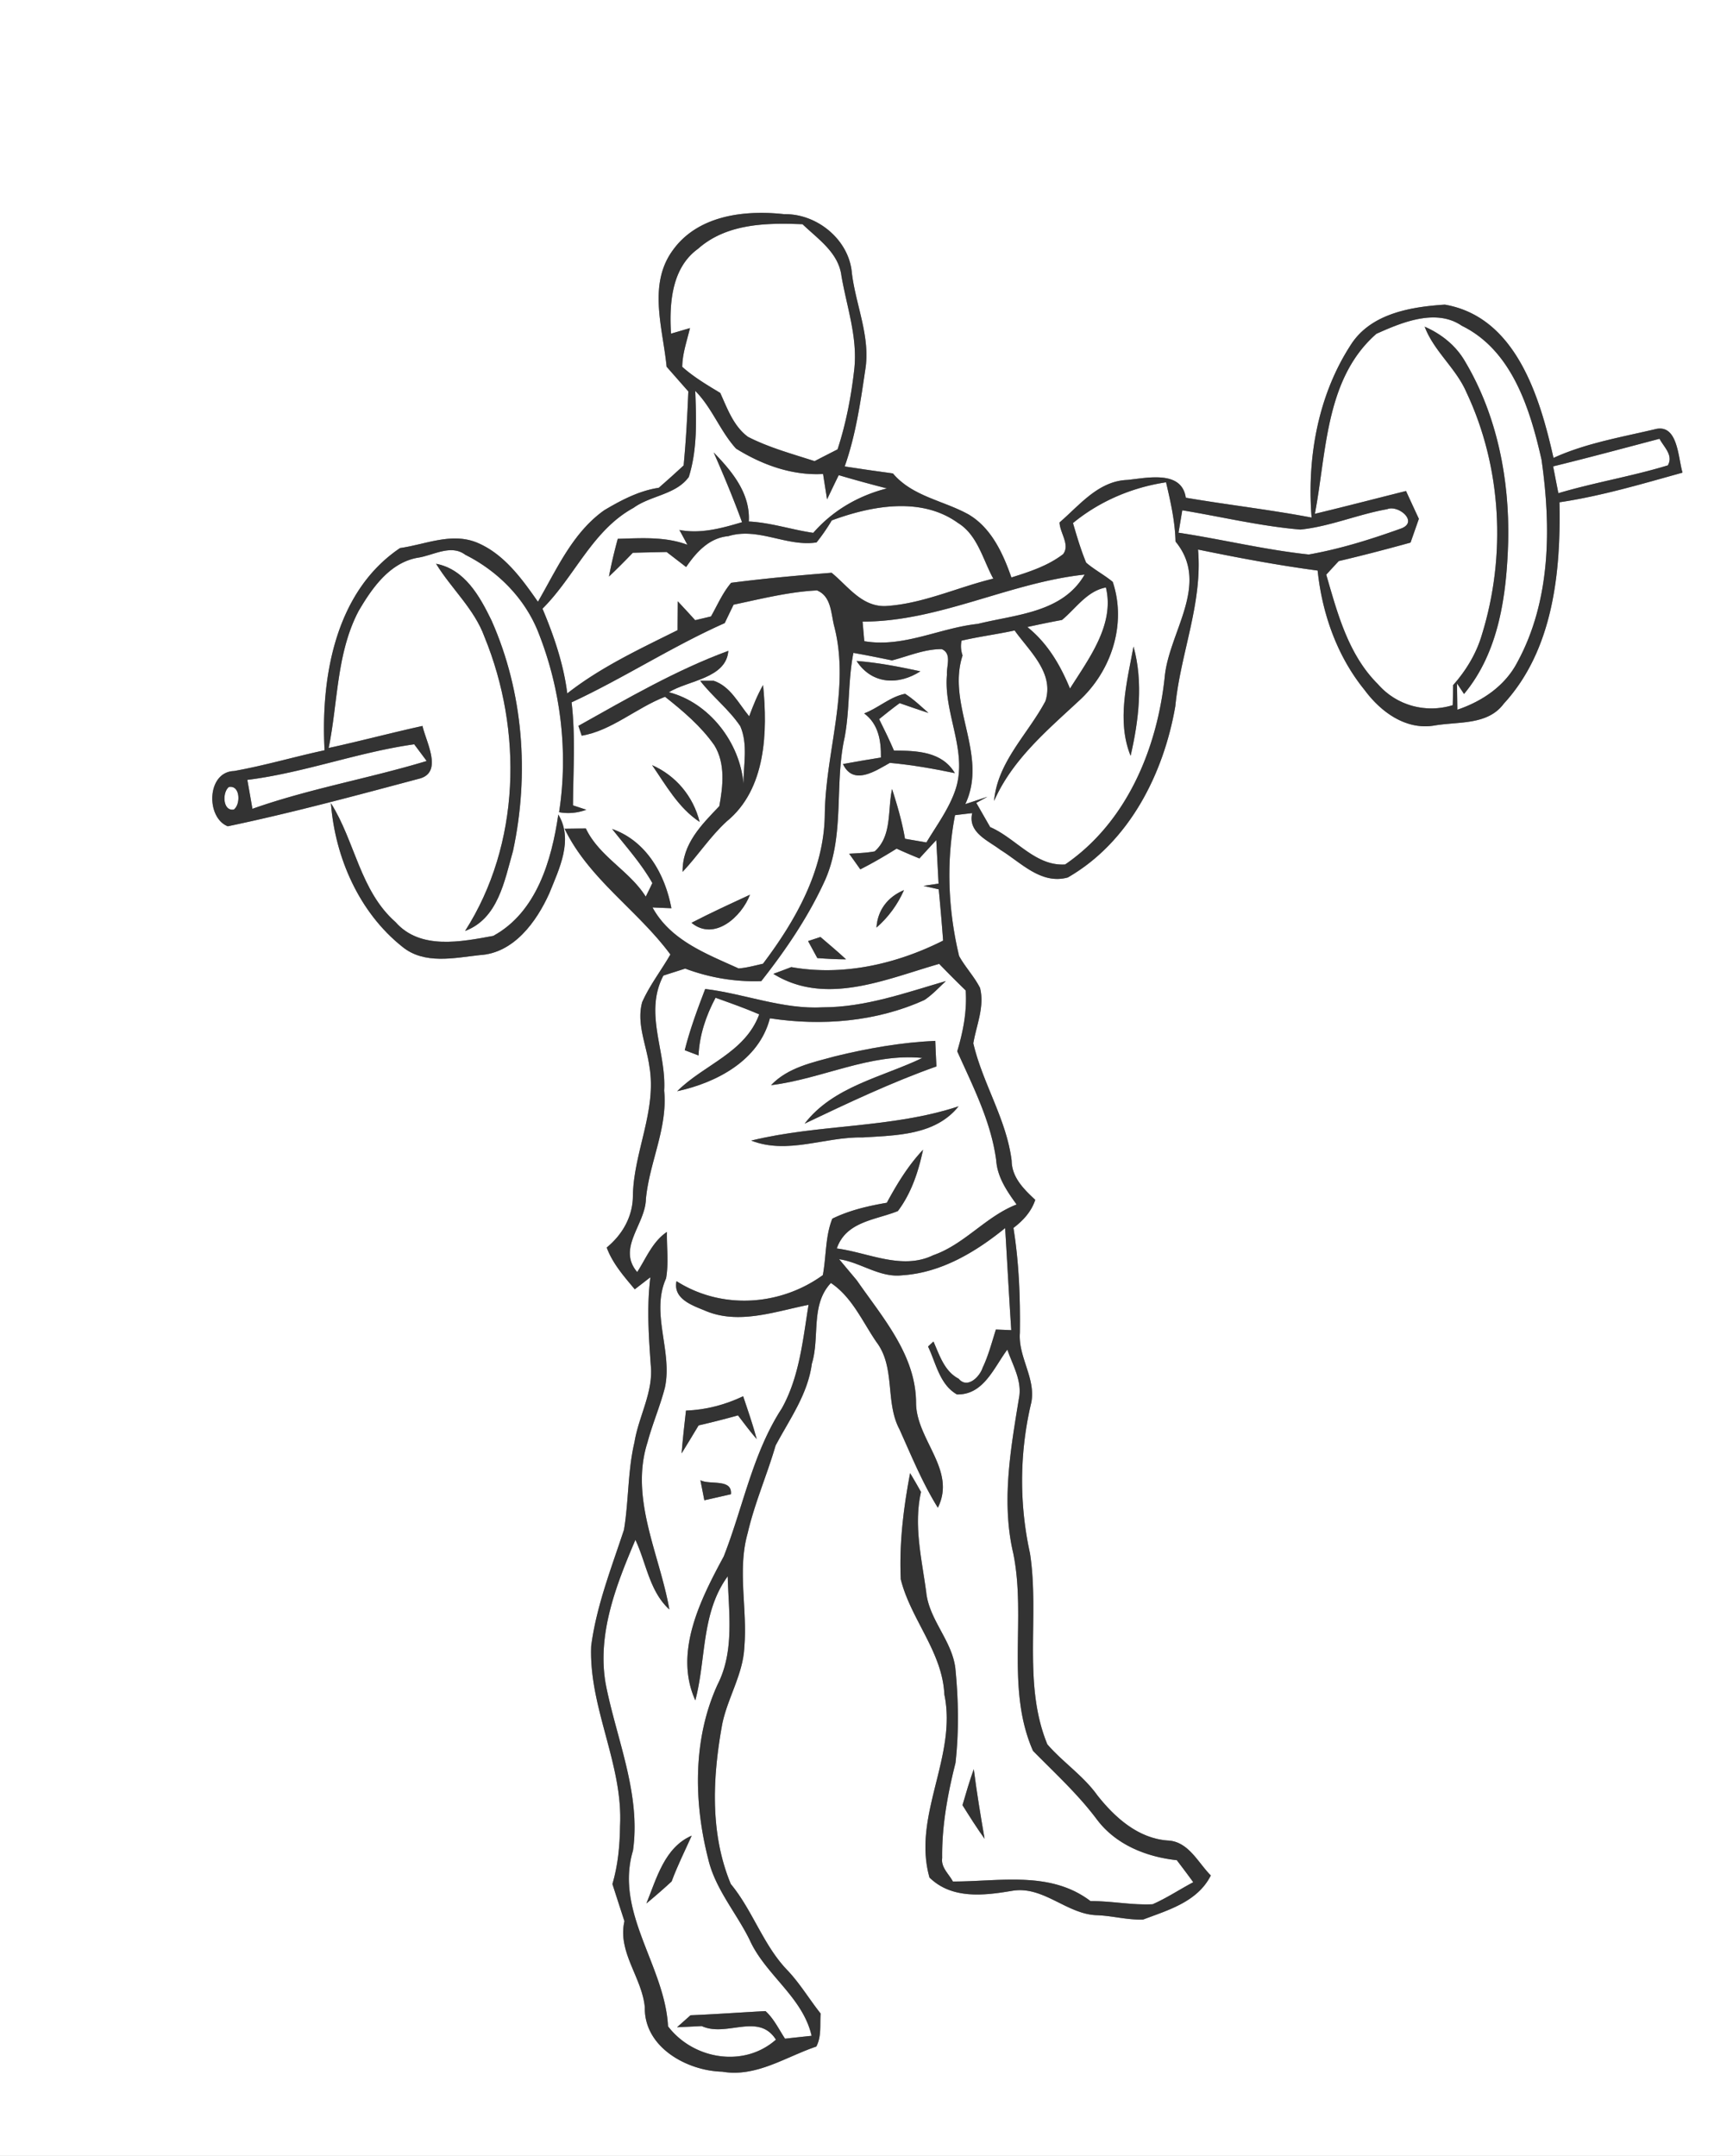<svg width="221pt" height="275pt" viewBox="0 0 221 275" xmlns="http://www.w3.org/2000/svg">
  <rect x="0" y="0" width="221" height="275" fill="#808080" stroke="none"/>
  <g fill="#FFF">
    <path d="M0 0h221v275H0V0m85.85 31.85c-3.28 4.39-1.32 10-.84 14.93.92 1.05 1.84 2.1 2.77 3.15-.13 3.15-.3 6.3-.6 9.44-1.04.96-2.1 1.92-3.17 2.85-2.52.38-4.78 1.57-6.95 2.86-4.03 2.85-6.06 7.53-8.46 11.68-2.06-2.96-4.36-6.14-7.8-7.56-3.25-1.31-6.55.25-9.79.71-8.28 5.58-10.12 16.51-9.62 25.79-3.86.83-7.66 1.96-11.55 2.65-3.49.11-3.6 5.95-.79 7.05 8.25-1.73 16.4-3.94 24.54-6.11 2.9-.87.72-4.69.29-6.69-4.01.88-7.96 1.94-11.97 2.81 1.2-5.83.98-12.08 3.83-17.49 1.71-2.91 3.93-6.11 7.48-6.77 1.99-.27 4.26-1.78 6.11-.39 4.11 2.06 7.55 5.5 9.28 9.8 2.9 7.26 3.88 15.31 2.69 23.04 1.17.22 2.35.1 3.47-.31l-1.7-.56c.02-4.38.34-8.78-.18-13.14 6.65-3.09 12.82-7.13 19.53-10.11.28-.59.84-1.76 1.13-2.35 3.52-.74 7.03-1.64 10.64-1.82 1.9.79 1.76 3.07 2.24 4.75 1.97 7.95-1.15 15.86-1.25 23.83-.08 7.13-3.71 13.51-7.88 19.04-1.03.23-2.05.52-3.11.6-4.11-1.87-8.67-3.56-10.98-7.78.6.03 1.81.08 2.41.1-.81-4.33-3.19-8.58-7.56-10.11 1.77 2.25 3.71 4.39 5.13 6.9-.27.58-.55 1.15-.84 1.73-2.08-3.31-5.92-5.09-7.64-8.69-.68 0-2.03.02-2.71.03 3.08 6.4 9.33 10.4 13.49 16.04-1.17 2.04-2.64 3.92-3.6 6.08-.75 2.74.55 5.47.92 8.18.97 5.64-1.99 10.9-2.1 16.48 0 2.66-1.31 4.97-3.34 6.64.75 2.04 2.2 3.68 3.58 5.33.5-.39 1.49-1.15 1.99-1.54-.47 3.7-.22 7.42.04 11.13.39 3.48-1.53 6.57-2.07 9.91-.87 3.67-.72 7.48-1.34 11.18-1.6 4.86-3.51 9.7-4.18 14.81-.32 7.88 4.1 15.11 3.68 23.01-.03 2.48-.27 4.97-.97 7.36.5 1.58 1.02 3.16 1.53 4.74-.9 3.97 2.25 7.17 2.6 10.99-.1 5.09 5.37 8.1 9.88 8.21 4.33.74 8.07-1.89 11.99-3.21.69-1.3.44-2.81.55-4.21-1.41-1.78-2.58-3.74-4.12-5.4-3.17-3.21-4.49-7.68-7.34-11.13-2.68-6.48-2.32-13.62-1.09-20.38.68-3.35 2.66-6.35 2.82-9.82.42-4.85-.92-9.81.43-14.56.88-3.82 2.47-7.41 3.56-11.17 1.79-3.36 4.11-6.54 4.62-10.43 1.05-3.4-.21-7.49 2.43-10.3 2.69 1.8 4.01 4.9 5.78 7.5 2.5 3.26 1.1 7.69 2.97 11.18 1.52 3.38 2.92 6.83 4.89 9.99 2.38-4.79-2.66-8.57-2.78-13.25.04-6.16-4.24-10.97-7.56-15.76-.56-.67-1.69-2.01-2.25-2.69 2.76.4 5.18 2.4 8.07 2.05 4.94-.32 9.35-2.97 13.1-6.02.27 4.34.49 8.68.78 13.02l-1.96-.08c-.52 1.64-.95 3.32-1.69 4.87-.36 1.13-1.93 2.75-3.05 1.41-1.83-.95-2.45-3.01-3.22-4.75-.17.16-.52.48-.69.64 1.02 2.13 1.47 4.84 3.68 6.11 3.41.08 4.72-3.43 6.43-5.72.64 1.89 1.78 3.76 1.54 5.85-1.08 6.62-2.35 13.51-.78 20.16 1.69 8.31-1 17.17 2.51 25.17 2.8 2.85 5.76 5.55 8.16 8.77 2.41 3.21 6.29 4.76 10.18 5.18.71.93 1.41 1.86 2.1 2.81-1.74.92-3.38 2.02-5.18 2.81-2.65.14-5.27-.43-7.92-.4-5.14-3.91-11.6-2.49-17.55-2.5-.51-.96-1.54-1.79-1.37-2.99-.05-4.11.7-8.18 1.7-12.14.45-4.01.38-8.08-.02-12.08-.43-3.55-3.38-6.19-3.72-9.75-.57-4.21-1.62-8.48-.66-12.73-.45-.81-.91-1.61-1.39-2.4-.85 4.46-1.4 9-1.19 13.54 1.27 5.12 5.31 9.24 5.56 14.7 1.65 7.93-4.12 15.46-1.9 23.34 2.83 2.78 6.92 2.31 10.47 1.71 4.04-.74 7.05 3.03 10.95 3.1 1.95.08 3.87.63 5.83.55 3.24-1.22 6.94-2.27 8.63-5.62-1.65-1.65-2.85-4.36-5.51-4.46-3.77-.28-6.71-2.92-8.95-5.75-1.79-2.51-4.41-4.23-6.39-6.52-3.17-7.72-.97-16.31-2.21-24.36-1.4-6.32-1.34-12.97.17-19.26.59-3.08-1.7-5.79-1.46-8.87.06-4.47-.11-8.95-.82-13.38 1.24-.94 2.29-2.08 2.78-3.58-1.46-1.36-2.99-2.86-3.01-5-.66-5.29-3.7-9.85-4.89-14.97.4-2.34 1.46-4.66.86-7.06-.74-1.46-1.89-2.65-2.67-4.07-1.41-5.87-1.67-12.04-.52-17.97.73-.09 1.46-.18 2.19-.26-.58 2.49 2.03 3.49 3.6 4.69 2.62 1.61 5.18 4.46 8.59 3.52 7.81-4.49 12.22-13.2 13.71-21.84.65-6.74 3.5-13.12 2.9-19.99 5.06 1.04 10.14 2 15.25 2.68.57 5.48 2.48 10.93 5.99 15.24 2.04 2.76 5.2 5.11 8.82 4.54 3.06-.55 6.85.01 8.93-2.8 6.3-6.85 7.29-16.8 7.1-25.69 5.33-.79 10.51-2.34 15.69-3.78-.58-1.97-.59-6.36-3.58-5.52-4.34 1.02-8.8 1.78-12.87 3.64-1.74-7.76-4.79-17.99-13.86-19.55-4.37.28-9.5 1.14-12.03 5.19-4.16 6.43-5.56 14.41-4.96 21.97-5.32-1.01-10.7-1.62-16.04-2.53-.52-3.56-4.95-2.52-7.46-2.27-3.7.14-6.06 3.2-8.64 5.42.02 1.3 1.38 2.86.45 4.05-1.94 1.49-4.29 2.25-6.59 2.97-1.07-3.06-2.55-6.31-5.45-8.03-3.21-1.79-7.17-2.29-9.66-5.24-2.05-.28-4.1-.57-6.15-.89 1.4-3.97 2.01-8.16 2.62-12.3.7-4.21-1.19-8.21-1.7-12.32-.32-4.27-4.43-7.64-8.63-7.56-5.03-.56-10.95.13-14.16 4.53M55.61 71.91c1.95 3.19 4.87 5.75 6.17 9.32 4.9 11.97 4.6 26.46-2.47 37.52 4.22-1.58 5.02-6.39 6.11-10.2 2.1-9.76 1.33-20.25-2.74-29.41-1.5-3.08-3.4-6.52-7.07-7.23m18.15 20.68c.1.31.31.94.42 1.25 3.79-.62 6.99-3.56 10.63-4.96 2.31 1.83 4.59 3.76 6.29 6.19 1.42 2.31 1.1 5.21.63 7.76-2.26 2.37-4.74 4.82-4.68 8.38 1.96-2.08 3.52-4.52 5.64-6.45 5.02-4.11 5.21-11.45 4.62-17.38-.72 1.27-1.27 2.62-1.77 3.99-1.35-1.62-2.39-3.82-4.52-4.53h-1.73c1.58 2.04 3.68 3.65 5.12 5.8.99 2.3.4 4.89.4 7.32-.45-5.25-4.36-10.33-9.51-11.66 2.45-1.52 7.31-1.75 7.58-5.28-6.68 2.46-12.92 6.1-19.12 9.57m9.4 5.01c1.78 2.59 3.38 5.47 6.06 7.24-.81-3.24-3-5.89-6.06-7.24m-40.96 4.85c.53 6.93 3.6 13.94 9.11 18.32 2.8 2.29 6.6 1.42 9.87 1.06 4.34-.24 7.25-4.26 8.88-7.9 1.26-3.13 3.09-6.79 1.14-10.03-.85 5.81-2.76 12.46-8.3 15.48-4.1.75-9.31 1.82-12.46-1.76-4.53-3.99-5.17-10.32-8.24-15.17m45.98 15.26c2.92 2.4 6.4-.78 7.46-3.58-2.5 1.16-5.01 2.31-7.46 3.58m34.56 112.55c.91 1.45 1.82 2.9 2.82 4.29-.51-2.95-1-5.91-1.38-8.88-.54 1.51-.99 3.04-1.44 4.59z"/>
    <path d="M89.01 31.74c3.65-3.24 8.72-3.33 13.33-3.14 1.97 1.89 4.59 3.62 4.96 6.57.67 3.93 2.07 7.81 1.65 11.85-.39 3.49-1.05 6.96-2.14 10.3-.74.37-2.2 1.12-2.93 1.5-2.87-.93-5.81-1.72-8.5-3.1-1.84-1.37-2.62-3.59-3.53-5.6-1.68-1.01-3.38-2.02-4.85-3.33.02-1.69.6-3.31.99-4.94-.61.18-1.82.53-2.42.71-.23-3.81.05-8.37 3.44-10.82zM175.52 42.58c3.25-1.46 7.6-3.28 10.89-1.03 6.42 3.14 8.71 10.62 10.17 17.07 1.24 8.62 1.19 17.99-3.07 25.83-1.57 3.04-4.48 5-7.66 6.08-.01-1.12-.03-2.24-.05-3.36l.9 1.35c4.48-5.37 5.43-12.67 5.63-19.42.18-7.95-1.4-16.1-5.49-22.98-1.17-2.04-3.03-3.52-5.16-4.45 1.19 3.15 4 5.29 5.33 8.38 4.5 9.55 5.08 20.84 1.97 30.9-.7 2.4-2.01 4.57-3.67 6.44-.01.64-.03 1.92-.05 2.56-3.44 1.06-7.17.05-9.54-2.68-3.77-3.74-5.16-9.02-6.59-13.97.4-.44 1.19-1.3 1.59-1.73 3.07-.72 6.12-1.52 9.16-2.36.35-1.01.71-2.02 1.06-3.03-.55-1.18-1.1-2.37-1.64-3.55-3.88.97-7.74 1.98-11.62 2.91 1.5-7.87 1.31-17.24 7.84-22.96z"/>
    <path d="M88.66 49.86c2.15 2.16 3.17 5.13 5.2 7.36 3.32 2.07 7.14 3.46 11.1 3.24.13.81.38 2.43.51 3.24.49-1.03.98-2.06 1.49-3.09 2.03.6 4.08 1.16 6.14 1.69-3.66.94-6.9 2.82-9.39 5.67-2.75-.4-5.42-1.31-8.22-1.45.21-3.59-2.14-6.4-4.48-8.81 1.29 2.93 2.52 5.89 3.62 8.9-2.6.77-5.26 1.51-7.99.99.26.47.77 1.42 1.02 1.89-2.85-1.07-5.91-.84-8.88-.76-.43 1.59-.82 3.19-1.12 4.81 1.04-.98 2.05-2 3.04-3.03 1.43-.04 2.87-.07 4.31-.1l2.49 1.92c1.29-1.9 2.94-3.72 5.38-3.94 3.8-1.18 7.46 1.39 11.25.8.71-.89 1.36-1.83 1.94-2.81 5.07-1.87 11.41-3.06 16.1.33 2.5 1.54 3.17 4.68 4.5 7.1-4.61 1.11-9.01 3.23-13.79 3.5-3.02.06-4.74-2.54-6.83-4.25-4.27.34-8.56.73-12.81 1.28-1.09 1.28-1.75 2.84-2.57 4.29-.5.12-1.51.36-2.02.48-.73-.81-1.47-1.61-2.22-2.41 0 .92-.02 2.76-.02 3.68-4.84 2.41-9.8 4.72-14.07 8.07-.47-3.75-1.7-7.34-3.16-10.81 4.11-4.08 6.34-9.98 11.61-12.86 2.19-1.59 5.41-1.67 7.05-3.94 1.11-3.54.96-7.32.82-10.98zM198.06 59.49c4.54-1.11 9.05-2.33 13.57-3.52.56 1.07 1.79 2.09 1.06 3.39-4.59 1.4-9.35 2.18-13.96 3.55-.17-.86-.5-2.56-.67-3.42zM136.83 66.72c3.39-2.79 7.54-4.55 11.87-5.2.58 2.49 1.15 5 1.21 7.56 4.49 5.47-.89 11.56-1.39 17.36-.98 9.15-4.88 18.48-12.69 23.83-3.81.24-6.29-3.36-9.56-4.77l-1.77-3.09 1.42-.78c-.7.24-2.11.71-2.82.94 2.97-6.29-2.41-12.62-.35-18.96a3.59 3.59 0 0 1-.13-1.89c2.24-.52 4.52-.81 6.77-1.3 1.87 2.63 5.08 5.41 3.93 9.01-2.23 4.21-6.12 7.76-6.55 12.74 2.3-5.23 6.67-8.92 10.75-12.71 4.17-3.75 6.2-9.82 4.38-15.24-1.08-.89-2.33-1.54-3.39-2.45-.68-1.64-1.18-3.35-1.68-5.05m7.72 15.75c-.83 4.53-2.17 9.49-.37 13.94 1.04-4.51 1.63-9.41.37-13.94z"/>
    <path d="M150.77 65.09c5.01.83 9.99 2.03 15.06 2.46 3.78-.39 7.33-1.94 11.07-2.6 1.44-.6 4.13 1.68 1.67 2.5-3.8 1.36-7.69 2.58-11.67 3.28-5.57-.59-11.06-1.94-16.61-2.78l.48-2.86zM110 79.29c9.75.01 18.7-4.97 28.32-6-2.81 4.88-8.76 5.08-13.62 6.29-4.89.52-9.47 3.06-14.48 2.21l-.22-2.5zM135.43 79.08c1.78-1.47 3.19-3.7 5.6-4.14 1.15 4.73-2.19 9.09-4.58 12.89-1.23-2.99-2.87-5.8-5.44-7.85 1.47-.32 2.94-.63 4.42-.9zM108.83 83.28c1.65.29 3.28.62 4.92.96 2.09-.54 4.14-1.45 6.34-1.44 1.34.56.58 2.21.67 3.26-.46 5.01 2.78 9.88 1.03 14.83-.84 2.38-2.36 4.42-3.65 6.57-.68-.12-2.05-.35-2.73-.47-.37-2.16-.98-4.26-1.65-6.34-.58 2.64.02 5.99-2.22 7.95-1.07.2-2.16.23-3.25.3.48.66.95 1.33 1.42 1.99 1.59-.8 3.12-1.7 4.63-2.64.96.44 1.93.85 2.91 1.25.53-.59 1.61-1.76 2.15-2.34.07 1.39.22 4.16.29 5.55l-1.92.29c.49.11 1.45.33 1.94.44.21 2.18.4 4.36.56 6.54-5.92 2.99-12.77 4.56-19.36 3.38-.57.22-1.71.65-2.29.86 6.68 4.15 14.39.66 21.15-1.27 1.11 1.15 2.24 2.28 3.38 3.39.18 2.64-.33 5.25-1.08 7.76 2.01 4.49 4.32 8.98 4.97 13.91.15 2.16 1.38 3.94 2.6 5.63-3.93 1.53-6.63 5.08-10.63 6.47-3.99 1.94-8.26-.33-12.3-.86 1.2-3.46 4.92-3.61 7.79-4.77 1.72-2.28 2.63-5.06 3.21-7.82-1.89 2-3.32 4.36-4.62 6.76-2.39.41-4.77.96-6.95 2.03-.91 2.27-.76 4.81-1.21 7.2-5.45 3.95-12.92 4.43-18.66.77-.45 2.21 1.89 3.05 3.54 3.72 4.29 1.9 8.98.16 13.3-.7-.73 4.47-1.16 9.18-3.41 13.21-3.73 5.73-4.94 12.61-7.41 18.89-2.93 5.43-6.4 12.22-3.62 18.35 1.4-5.29.73-11.15 4.13-15.82.12 4.61.89 9.52-1.29 13.8-3.17 6.93-3.05 14.98-1.2 22.24.89 3.83 3.57 6.85 5.28 10.32 2.02 4.5 6.77 7.28 7.91 12.25-.84.09-2.54.27-3.39.37-.79-1.2-1.42-2.55-2.49-3.52-3.19.17-6.37.4-9.56.53-.43.38-1.29 1.15-1.72 1.53l3.15-.15c3.17 1.47 7.22-1.79 9.46 1.73-4.09 3.63-10.55 2.52-13.76-1.7-.4-7.71-6.83-14.53-4.47-22.41 1.03-7.26-2.1-14.21-3.47-21.22-1.14-6.38 1.32-12.65 3.78-18.42 1.4 2.97 1.79 6.57 4.33 8.88-1.23-7.03-5.08-14.12-2.79-21.31.63-2.36 1.61-4.62 2.22-6.98 1.01-4.63-1.85-9.48.15-13.94.35-1.96.07-3.97.11-5.93-1.83 1.23-2.64 3.33-3.79 5.12-2.6-3.06 1.04-6.06 1.11-9.32.44-4.68 2.79-9.04 2.33-13.82.29-4.97-2.61-9.89-.1-14.68.93-.3 1.85-.59 2.78-.89a25.08 25.08 0 0 0 9.7 1.6c3.15-4 6.04-8.26 8.15-12.91 2.53-5.76 1.15-12.18 2.48-18.18.67-3.56.42-7.22 1.12-10.78m.4 1.03c1.97 3.02 5.37 3.11 8.14 1.32-2.69-.58-5.39-1.11-8.14-1.32m.97 6.69c1.83 1.35 2.17 3.48 2.14 5.63-1.62.26-3.23.53-4.84.83 1.32 2.81 4.15.87 5.98-.15 2.79.25 5.55.74 8.29 1.31-1.66-2.79-4.88-2.86-7.77-2.88-.58-1.36-1.23-2.69-1.89-4.01.86-.7 1.73-1.39 2.62-2.04 1.22.43 2.44.85 3.67 1.25-.96-.85-1.89-1.74-2.97-2.44-1.91.36-3.42 1.82-5.23 2.5m1.57 27.32c1.52-1.32 2.7-2.94 3.51-4.78-2.06.86-3.36 2.53-3.51 4.78m-8.72 1.72c.29.54.88 1.62 1.18 2.17 1.21.09 2.43.16 3.66.16-1.06-.99-2.17-1.91-3.26-2.85-.4.13-1.19.39-1.58.52m1.91 8.45c-5.14.29-9.99-1.73-15.03-2.34-.98 2.56-1.94 5.14-2.61 7.81.44.17 1.32.5 1.76.67.12-2.61.95-5.06 2.17-7.36 1.87.67 3.74 1.33 5.57 2.12-1.81 4.91-7.05 6.4-10.46 9.8 5.04-1.09 10.44-3.93 11.82-9.3 6.62 1.01 13.58.45 19.72-2.34 1.01-.68 1.84-1.58 2.72-2.41-5.12 1.49-10.26 3.34-15.66 3.35m1.53 6.25c-2.89.79-6.01 1.42-8.16 3.68 6.5-.8 12.67-4.12 19.29-3.47-5.12 2.46-11.37 3.63-15.01 8.38 5.52-2.63 11.04-5.25 16.81-7.3-.06-1.09-.11-2.18-.15-3.26-4.32.19-8.59.95-12.78 1.97M95.8 145.49c4.66 1.82 9.43-.51 14.19-.4 4.32-.27 9.3-.27 12.25-3.97-8.57 2.83-17.73 2.24-26.44 4.37m-8.32 34.44c-.21 1.81-.41 3.63-.56 5.46.74-1.19 1.45-2.38 2.17-3.57 1.68-.39 3.36-.81 5.02-1.28.77 1.02 1.55 2.05 2.39 3.03-.5-1.86-1.12-3.66-1.73-5.47-2.29 1.09-4.75 1.74-7.29 1.83m1.84 8.89c.13.64.38 1.91.5 2.55.85-.19 2.54-.58 3.39-.77.19-2.03-2.66-1.16-3.89-1.78m-6.89 53.98c1.1-.91 2.17-1.84 3.22-2.81.74-2 1.69-3.9 2.56-5.84-3.47 1.5-4.48 5.47-5.78 8.65zM31.54 99.48c7.22-.9 14.1-3.53 21.28-4.54.4.53 1.2 1.6 1.59 2.13-7.35 2.23-14.96 3.53-22.22 6.1-.16-.92-.48-2.77-.65-3.69zM29.19 100.39c1.44-.28 1.53 2.2.63 2.87-1.42.26-1.5-2.2-.63-2.87z"/>
  </g>
  <g fill="#333">
    <path d="M85.85 31.85c3.21-4.4 9.13-5.09 14.16-4.53 4.2-.08 8.31 3.29 8.63 7.56.51 4.11 2.4 8.11 1.7 12.32-.61 4.14-1.22 8.33-2.62 12.3 2.05.32 4.1.61 6.15.89 2.49 2.95 6.45 3.45 9.66 5.24 2.9 1.72 4.38 4.97 5.45 8.03 2.3-.72 4.65-1.48 6.59-2.97.93-1.19-.43-2.75-.45-4.05 2.58-2.22 4.94-5.28 8.64-5.42 2.51-.25 6.94-1.29 7.46 2.27 5.34.91 10.72 1.52 16.04 2.53-.6-7.56.8-15.54 4.96-21.97 2.53-4.05 7.66-4.91 12.03-5.19 9.07 1.56 12.12 11.79 13.86 19.55 4.07-1.86 8.53-2.62 12.87-3.64 2.99-.84 3 3.55 3.58 5.52-5.18 1.44-10.36 2.99-15.69 3.78.19 8.89-.8 18.84-7.1 25.69-2.08 2.81-5.87 2.25-8.93 2.8-3.62.57-6.78-1.78-8.82-4.54-3.51-4.31-5.42-9.76-5.99-15.24-5.11-.68-10.19-1.64-15.25-2.68.6 6.87-2.25 13.25-2.9 19.99-1.49 8.64-5.9 17.35-13.71 21.84-3.41.94-5.97-1.91-8.59-3.52-1.57-1.2-4.18-2.2-3.6-4.69-.73.08-1.46.17-2.19.26-1.15 5.93-.89 12.1.52 17.97.78 1.42 1.93 2.61 2.67 4.07.6 2.4-.46 4.72-.86 7.06 1.19 5.12 4.23 9.68 4.89 14.97.02 2.14 1.55 3.64 3.01 5-.49 1.5-1.54 2.64-2.78 3.58.71 4.43.88 8.91.82 13.38-.24 3.08 2.05 5.79 1.46 8.87a43.038 43.038 0 0 0-.17 19.26c1.24 8.05-.96 16.64 2.21 24.36 1.98 2.29 4.6 4.01 6.39 6.52 2.24 2.83 5.18 5.47 8.95 5.75 2.66.1 3.86 2.81 5.51 4.46-1.69 3.35-5.39 4.4-8.63 5.62-1.96.08-3.88-.47-5.83-.55-3.9-.07-6.91-3.84-10.95-3.1-3.55.6-7.64 1.07-10.47-1.71-2.22-7.88 3.55-15.41 1.9-23.34-.25-5.46-4.29-9.58-5.56-14.7-.21-4.54.34-9.08 1.19-13.54.48.79.94 1.59 1.39 2.4-.96 4.25.09 8.52.66 12.73.34 3.56 3.29 6.2 3.72 9.75.4 4 .47 8.07.02 12.08-1 3.96-1.75 8.03-1.7 12.14-.17 1.2.86 2.03 1.37 2.99 5.95.01 12.41-1.41 17.55 2.5 2.65-.03 5.27.54 7.92.4 1.8-.79 3.44-1.89 5.18-2.81-.69-.95-1.39-1.88-2.1-2.81-3.89-.42-7.77-1.97-10.18-5.18-2.4-3.22-5.36-5.92-8.16-8.77-3.51-8-.82-16.86-2.51-25.17-1.57-6.65-.3-13.54.78-20.16.24-2.09-.9-3.96-1.54-5.85-1.71 2.29-3.02 5.8-6.43 5.72-2.21-1.27-2.66-3.98-3.68-6.11.17-.16.52-.48.69-.64.77 1.74 1.39 3.8 3.22 4.75 1.12 1.34 2.69-.28 3.05-1.41.74-1.55 1.17-3.23 1.69-4.87l1.96.08c-.29-4.34-.51-8.68-.78-13.02-3.75 3.05-8.16 5.7-13.1 6.02-2.89.35-5.31-1.65-8.07-2.05.56.68 1.69 2.02 2.25 2.69 3.32 4.79 7.6 9.6 7.56 15.76.12 4.68 5.16 8.46 2.78 13.25-1.97-3.16-3.37-6.61-4.89-9.99-1.87-3.49-.47-7.92-2.97-11.18-1.77-2.6-3.09-5.7-5.78-7.5-2.64 2.81-1.38 6.9-2.43 10.3-.51 3.89-2.83 7.07-4.62 10.43-1.09 3.76-2.68 7.35-3.56 11.17-1.35 4.75-.01 9.71-.43 14.56-.16 3.47-2.14 6.47-2.82 9.82-1.23 6.76-1.59 13.9 1.09 20.38 2.85 3.45 4.17 7.92 7.34 11.13 1.54 1.66 2.71 3.62 4.12 5.4-.11 1.4.14 2.91-.55 4.21-3.92 1.32-7.66 3.95-11.99 3.21-4.51-.11-9.98-3.12-9.88-8.21-.35-3.82-3.5-7.02-2.6-10.99-.51-1.58-1.03-3.16-1.53-4.74.7-2.39.94-4.88.97-7.36.42-7.9-4-15.13-3.68-23.01.67-5.11 2.58-9.95 4.18-14.81.62-3.7.47-7.51 1.34-11.18.54-3.34 2.46-6.43 2.07-9.91-.26-3.71-.51-7.43-.04-11.13-.5.39-1.49 1.15-1.99 1.54-1.38-1.65-2.83-3.29-3.58-5.33 2.03-1.67 3.34-3.98 3.34-6.64.11-5.58 3.07-10.84 2.1-16.48-.37-2.71-1.67-5.44-.92-8.18.96-2.16 2.43-4.04 3.6-6.08-4.16-5.64-10.41-9.64-13.49-16.04.68-.01 2.03-.03 2.71-.03 1.72 3.6 5.56 5.38 7.64 8.69.29-.58.57-1.15.84-1.73-1.42-2.51-3.36-4.65-5.13-6.9 4.37 1.53 6.75 5.78 7.56 10.11-.6-.02-1.81-.07-2.41-.1 2.31 4.22 6.87 5.91 10.98 7.78 1.06-.08 2.08-.37 3.11-.6 4.17-5.53 7.8-11.91 7.88-19.04.1-7.97 3.22-15.88 1.25-23.83-.48-1.68-.34-3.96-2.24-4.75-3.61.18-7.12 1.08-10.64 1.82-.29.59-.85 1.76-1.13 2.35-6.71 2.98-12.88 7.02-19.53 10.11.52 4.36.2 8.76.18 13.14l1.7.56c-1.12.41-2.3.53-3.47.31 1.19-7.73.21-15.78-2.69-23.04-1.73-4.3-5.17-7.74-9.28-9.8-1.85-1.39-4.12.12-6.11.39-3.55.66-5.77 3.86-7.48 6.77-2.85 5.41-2.63 11.66-3.83 17.49 4.01-.87 7.96-1.93 11.97-2.81.43 2 2.61 5.82-.29 6.69-8.14 2.17-16.29 4.38-24.54 6.11-2.81-1.1-2.7-6.94.79-7.05 3.89-.69 7.69-1.82 11.55-2.65-.5-9.28 1.34-20.21 9.62-25.79 3.24-.46 6.54-2.02 9.79-.71 3.44 1.42 5.74 4.6 7.8 7.56 2.4-4.15 4.43-8.83 8.46-11.68 2.17-1.29 4.43-2.48 6.95-2.86 1.07-.93 2.13-1.89 3.17-2.85.3-3.14.47-6.29.6-9.44-.93-1.05-1.85-2.1-2.77-3.15-.48-4.93-2.44-10.54.84-14.93m3.16-.11c-3.39 2.45-3.67 7.01-3.44 10.82.6-.18 1.81-.53 2.42-.71-.39 1.63-.97 3.25-.99 4.94 1.47 1.31 3.17 2.32 4.85 3.33.91 2.01 1.69 4.23 3.53 5.6 2.69 1.38 5.63 2.17 8.5 3.1.73-.38 2.19-1.13 2.93-1.5 1.09-3.34 1.75-6.81 2.14-10.3.42-4.04-.98-7.92-1.65-11.85-.37-2.95-2.99-4.68-4.96-6.57-4.61-.19-9.68-.1-13.33 3.14m86.51 10.84c-6.53 5.72-6.34 15.09-7.84 22.96 3.88-.93 7.74-1.94 11.62-2.91.54 1.18 1.09 2.37 1.64 3.55-.35 1.01-.71 2.02-1.06 3.03-3.04.84-6.09 1.64-9.16 2.36-.4.43-1.19 1.29-1.59 1.73 1.43 4.95 2.82 10.23 6.59 13.97 2.37 2.73 6.1 3.74 9.54 2.68.02-.64.04-1.92.05-2.56 1.66-1.87 2.97-4.04 3.67-6.44 3.11-10.06 2.53-21.35-1.97-30.9-1.33-3.09-4.14-5.23-5.33-8.38 2.13.93 3.99 2.41 5.16 4.45 4.09 6.88 5.67 15.03 5.49 22.98-.2 6.75-1.15 14.05-5.63 19.42l-.9-1.35c.02 1.12.04 2.24.05 3.36 3.18-1.08 6.09-3.04 7.66-6.08 4.26-7.84 4.31-17.21 3.07-25.83-1.46-6.45-3.75-13.93-10.17-17.07-3.29-2.25-7.64-.43-10.89 1.03m-86.86 7.28c.14 3.66.29 7.44-.82 10.98-1.64 2.27-4.86 2.35-7.05 3.94-5.27 2.88-7.5 8.78-11.61 12.86 1.46 3.47 2.69 7.06 3.16 10.81 4.27-3.35 9.23-5.66 14.07-8.07 0-.92.02-2.76.02-3.68.75.8 1.49 1.6 2.22 2.41.51-.12 1.52-.36 2.02-.48.82-1.45 1.48-3.01 2.57-4.29 4.25-.55 8.54-.94 12.81-1.28 2.09 1.71 3.81 4.31 6.83 4.25 4.78-.27 9.18-2.39 13.79-3.5-1.33-2.42-2-5.56-4.5-7.1-4.69-3.39-11.03-2.2-16.1-.33-.58.98-1.23 1.92-1.94 2.81-3.79.59-7.45-1.98-11.25-.8-2.44.22-4.09 2.04-5.38 3.94l-2.49-1.92c-1.44.03-2.88.06-4.31.1-.99 1.03-2 2.05-3.04 3.03.3-1.62.69-3.22 1.12-4.81 2.97-.08 6.03-.31 8.88.76-.25-.47-.76-1.42-1.02-1.89 2.73.52 5.39-.22 7.99-.99-1.1-3.01-2.33-5.97-3.62-8.9 2.34 2.41 4.69 5.22 4.48 8.81 2.8.14 5.47 1.05 8.22 1.45 2.49-2.85 5.73-4.73 9.39-5.67-2.06-.53-4.11-1.09-6.14-1.69-.51 1.03-1 2.06-1.49 3.09-.13-.81-.38-2.43-.51-3.24-3.96.22-7.78-1.17-11.1-3.24-2.03-2.23-3.05-5.2-5.2-7.36m109.4 9.63c.17.86.5 2.56.67 3.42 4.61-1.37 9.37-2.15 13.96-3.55.73-1.3-.5-2.32-1.06-3.39-4.52 1.19-9.03 2.41-13.57 3.52m-61.23 7.23c.5 1.7 1 3.41 1.68 5.05 1.06.91 2.31 1.56 3.39 2.45 1.82 5.42-.21 11.49-4.38 15.24-4.08 3.79-8.45 7.48-10.75 12.71.43-4.98 4.32-8.53 6.55-12.74 1.15-3.6-2.06-6.38-3.93-9.01-2.25.49-4.53.78-6.77 1.3-.13.63-.08 1.26.13 1.89-2.06 6.34 3.32 12.67.35 18.96.71-.23 2.12-.7 2.82-.94l-1.42.78 1.77 3.09c3.27 1.41 5.75 5.01 9.56 4.77 7.81-5.35 11.71-14.68 12.69-23.83.5-5.8 5.88-11.89 1.39-17.36-.06-2.56-.63-5.07-1.21-7.56-4.33.65-8.48 2.41-11.87 5.2m13.94-1.63l-.48 2.86c5.55.84 11.04 2.19 16.61 2.78 3.98-.7 7.87-1.92 11.67-3.28 2.46-.82-.23-3.1-1.67-2.5-3.74.66-7.29 2.21-11.07 2.6-5.07-.43-10.05-1.63-15.06-2.46M110 79.29l.22 2.5c5.01.85 9.59-1.69 14.48-2.21 4.86-1.21 10.81-1.41 13.62-6.29-9.62 1.03-18.57 6.01-28.32 6m25.43-.21c-1.48.27-2.95.58-4.42.9 2.57 2.05 4.21 4.86 5.44 7.85 2.39-3.8 5.73-8.16 4.58-12.89-2.41.44-3.82 2.67-5.6 4.14m-26.6 4.2c-.7 3.56-.45 7.22-1.12 10.78-1.33 6 .05 12.42-2.48 18.18-2.11 4.65-5 8.91-8.15 12.91-3.31.12-6.6-.44-9.7-1.6-.93.3-1.85.59-2.78.89-2.51 4.79.39 9.71.1 14.68.46 4.78-1.89 9.14-2.33 13.82-.07 3.26-3.71 6.26-1.11 9.32 1.15-1.79 1.96-3.89 3.79-5.12-.04 1.96.24 3.97-.11 5.93-2 4.46.86 9.31-.15 13.94-.61 2.36-1.59 4.62-2.22 6.98-2.29 7.19 1.56 14.28 2.79 21.31-2.54-2.31-2.93-5.91-4.33-8.88-2.46 5.77-4.92 12.04-3.78 18.42 1.37 7.01 4.5 13.96 3.47 21.22-2.36 7.88 4.07 14.7 4.47 22.41 3.21 4.22 9.67 5.33 13.76 1.7-2.24-3.52-6.29-.26-9.46-1.73l-3.15.15c.43-.38 1.29-1.15 1.72-1.53 3.19-.13 6.37-.36 9.56-.53 1.07.97 1.7 2.32 2.49 3.52.85-.1 2.55-.28 3.39-.37-1.14-4.97-5.89-7.75-7.91-12.25-1.71-3.47-4.39-6.49-5.28-10.32-1.85-7.26-1.97-15.31 1.2-22.24 2.18-4.28 1.41-9.19 1.29-13.8-3.4 4.67-2.73 10.53-4.13 15.82-2.78-6.13.69-12.92 3.62-18.35 2.47-6.28 3.68-13.16 7.41-18.89 2.25-4.03 2.68-8.74 3.41-13.21-4.32.86-9.01 2.6-13.3.7-1.65-.67-3.99-1.51-3.54-3.72 5.74 3.66 13.21 3.18 18.66-.77.45-2.39.3-4.93 1.21-7.2 2.18-1.07 4.56-1.62 6.95-2.03 1.3-2.4 2.73-4.76 4.62-6.76-.58 2.76-1.49 5.54-3.21 7.82-2.87 1.16-6.59 1.31-7.79 4.77 4.04.53 8.31 2.8 12.3.86 4-1.39 6.7-4.94 10.63-6.47-1.22-1.69-2.45-3.47-2.6-5.63-.65-4.93-2.96-9.42-4.97-13.91.75-2.51 1.26-5.12 1.08-7.76a154.37 154.37 0 0 1-3.38-3.39c-6.76 1.93-14.47 5.42-21.15 1.27.58-.21 1.72-.64 2.29-.86 6.59 1.18 13.44-.39 19.36-3.38-.16-2.18-.35-4.36-.56-6.54-.49-.11-1.45-.33-1.94-.44l1.92-.29c-.07-1.39-.22-4.16-.29-5.55-.54.58-1.62 1.75-2.15 2.34-.98-.4-1.95-.81-2.91-1.25-1.51.94-3.04 1.84-4.63 2.64-.47-.66-.94-1.33-1.42-1.99 1.09-.07 2.18-.1 3.25-.3 2.24-1.96 1.64-5.31 2.22-7.95.67 2.08 1.28 4.18 1.65 6.34.68.12 2.05.35 2.73.47 1.29-2.15 2.81-4.19 3.65-6.57 1.75-4.95-1.49-9.82-1.03-14.83-.09-1.05.67-2.7-.67-3.26-2.2-.01-4.25.9-6.34 1.44-1.64-.34-3.27-.67-4.92-.96m-77.29 16.2c.17.92.49 2.77.65 3.69 7.26-2.57 14.87-3.87 22.22-6.1-.39-.53-1.19-1.6-1.59-2.13-7.18 1.01-14.06 3.64-21.28 4.54m-2.35.91c-.87.67-.79 3.13.63 2.87.9-.67.81-3.15-.63-2.87z"/>
    <path d="M55.61 71.91c3.67.71 5.57 4.15 7.07 7.23 4.07 9.16 4.84 19.65 2.74 29.41-1.09 3.81-1.89 8.62-6.11 10.2 7.07-11.06 7.37-25.55 2.47-37.52-1.3-3.57-4.22-6.13-6.17-9.32zM73.76 92.59c6.2-3.47 12.44-7.11 19.12-9.57-.27 3.53-5.13 3.76-7.58 5.28 5.15 1.33 9.06 6.41 9.51 11.66 0-2.43.59-5.02-.4-7.32-1.44-2.15-3.54-3.76-5.12-5.8h1.73c2.13.71 3.17 2.91 4.52 4.53.5-1.37 1.05-2.72 1.77-3.99.59 5.93.4 13.27-4.62 17.38-2.12 1.93-3.68 4.37-5.64 6.45-.06-3.56 2.42-6.01 4.68-8.38.47-2.55.79-5.45-.63-7.76-1.7-2.43-3.98-4.36-6.29-6.19-3.64 1.4-6.84 4.34-10.63 4.96-.11-.31-.32-.94-.42-1.25zM144.55 82.47c1.26 4.53.67 9.43-.37 13.94-1.8-4.45-.46-9.41.37-13.94zM109.23 84.31c2.75.21 5.45.74 8.14 1.32-2.77 1.79-6.17 1.7-8.14-1.32zM110.2 91c1.81-.68 3.32-2.14 5.23-2.5 1.08.7 2.01 1.59 2.97 2.44-1.23-.4-2.45-.82-3.67-1.25-.89.65-1.76 1.34-2.62 2.04.66 1.32 1.31 2.65 1.89 4.01 2.89.02 6.11.09 7.77 2.88-2.74-.57-5.5-1.06-8.29-1.31-1.83 1.02-4.66 2.96-5.98.15 1.61-.3 3.22-.57 4.84-.83.03-2.15-.31-4.28-2.14-5.63z"/>
    <path d="M83.16 97.6c3.06 1.35 5.25 4 6.06 7.24-2.68-1.77-4.28-4.65-6.06-7.24zM42.2 102.45c3.07 4.85 3.71 11.18 8.24 15.17 3.15 3.58 8.36 2.51 12.46 1.76 5.54-3.02 7.45-9.67 8.3-15.48 1.95 3.24.12 6.9-1.14 10.03-1.63 3.64-4.54 7.66-8.88 7.9-3.27.36-7.07 1.23-9.87-1.06-5.51-4.38-8.58-11.39-9.11-18.32zM88.18 117.71c2.45-1.27 4.96-2.42 7.46-3.58-1.06 2.8-4.54 5.98-7.46 3.58zM111.77 118.32c.15-2.25 1.45-3.92 3.51-4.78-.81 1.84-1.99 3.46-3.51 4.78zM103.05 120.04c.39-.13 1.18-.39 1.58-.52 1.09.94 2.2 1.86 3.26 2.85-1.23 0-2.45-.07-3.66-.16-.3-.55-.89-1.63-1.18-2.17zM104.96 128.49c5.4-.01 10.54-1.86 15.66-3.35-.88.83-1.71 1.73-2.72 2.41-6.14 2.79-13.1 3.35-19.72 2.34-1.38 5.37-6.78 8.21-11.82 9.3 3.41-3.4 8.65-4.89 10.46-9.8-1.83-.79-3.7-1.45-5.57-2.12-1.22 2.3-2.05 4.75-2.17 7.36-.44-.17-1.32-.5-1.76-.67.67-2.67 1.63-5.25 2.61-7.81 5.04.61 9.89 2.63 15.03 2.34zM106.49 134.74c4.19-1.02 8.46-1.78 12.78-1.97.04 1.08.09 2.17.15 3.26-5.77 2.05-11.29 4.67-16.81 7.3 3.64-4.75 9.89-5.92 15.01-8.38-6.62-.65-12.79 2.67-19.29 3.47 2.15-2.26 5.27-2.89 8.16-3.68zM95.8 145.49c8.71-2.13 17.87-1.54 26.44-4.37-2.95 3.7-7.93 3.7-12.25 3.97-4.76-.11-9.53 2.22-14.19.4zM87.48 179.93c2.54-.09 5-.74 7.29-1.83.61 1.81 1.23 3.61 1.73 5.47-.84-.98-1.62-2.01-2.39-3.03-1.66.47-3.34.89-5.02 1.28-.72 1.19-1.43 2.38-2.17 3.57.15-1.83.35-3.65.56-5.46zM89.32 188.82c1.23.62 4.08-.25 3.89 1.78-.85.19-2.54.58-3.39.77-.12-.64-.37-1.91-.5-2.55zM122.74 230.26c.45-1.55.9-3.08 1.44-4.59.38 2.97.87 5.93 1.38 8.88-1-1.39-1.91-2.84-2.82-4.29zM82.43 242.8c1.3-3.18 2.31-7.15 5.78-8.65-.87 1.94-1.82 3.84-2.56 5.84-1.05.97-2.12 1.9-3.22 2.81z"/>
  </g>
</svg>
